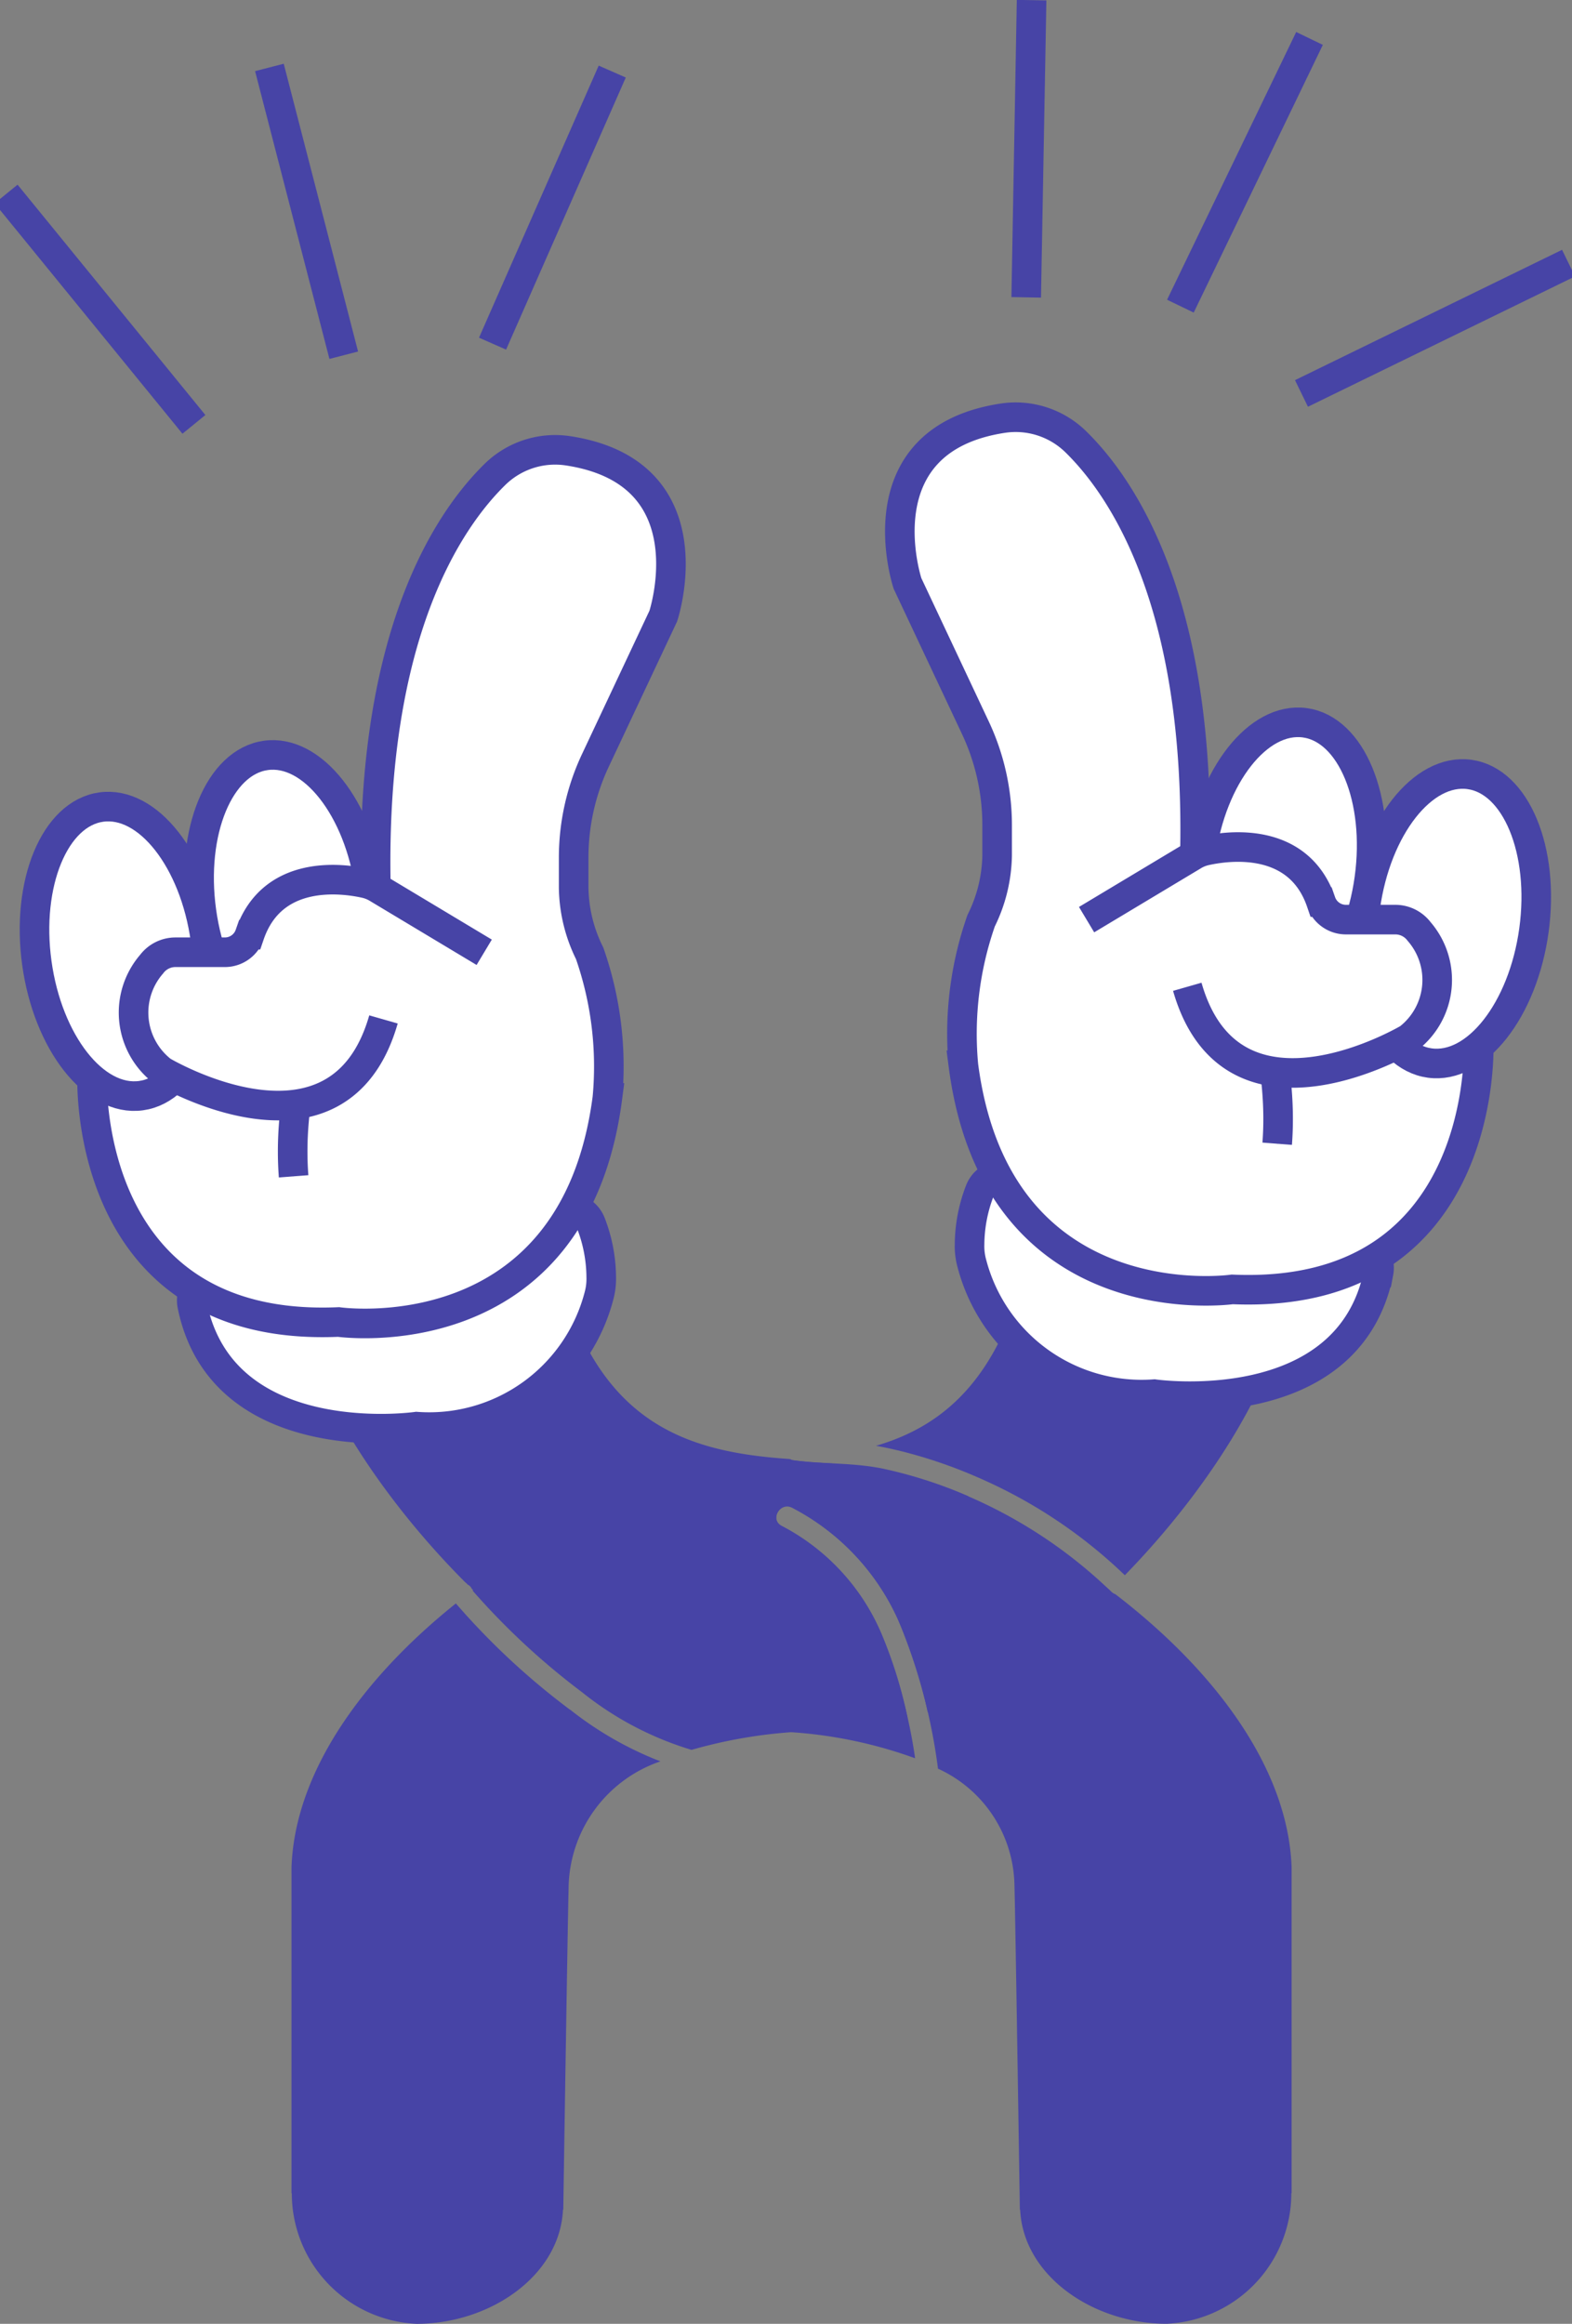 <svg id="Logo" xmlns="http://www.w3.org/2000/svg" xmlns:xlink="http://www.w3.org/1999/xlink" width="53.14" height="78.535" viewBox="0 0 53.14 78.535">
  <rect x="0" y="0" width="53.14" height="78.535" fill="#808080" stroke="none"/>
  <defs>
    <clipPath id="clip-path">
      <rect id="Retângulo_3" data-name="Retângulo 3" width="53.14" height="78.535" fill="none"/>
    </clipPath>
  </defs>
  <g id="Grupo_2" data-name="Grupo 2">
    <g id="Grupo_1" data-name="Grupo 1" clip-path="url(#clip-path)">
      <path id="Caminho_1" data-name="Caminho 1" d="M46.37,90.941a.361.361,0,0,1-.137-.085c-.036-.036-.075-.069-.112-.1a22.841,22.841,0,0,0-9.341-4.234c-.434-.023-.869-.046-1.3-.105a.329.329,0,0,1-.128-.045c-3.582-.245-6.754-1.228-8.01-7.149l-8.819.735c0,3.027,2.574,7.276,5.867,10.579a.389.389,0,0,1,.08.077l0,0a.281.281,0,0,1,.142.143,23.83,23.83,0,0,0,3.279,2.71c.364.2.726.4,1.075.594l.19.105c.706.328,1.431.624,2.167.9a13.322,13.322,0,0,0,3.295.507,15.2,15.2,0,0,1,4.982.913,17.871,17.871,0,0,0-1.141-4.2,7.358,7.358,0,0,0-3.376-3.646c-.408-.216-.046-.833.362-.618A7.951,7.951,0,0,1,39.023,91.8a19.532,19.532,0,0,1,1.35,5.037,4.41,4.41,0,0,1,2.583,3.877c.03.937.184,11.025.184,11.025h.01c.105,2.248,2.481,3.858,4.951,3.858a4.415,4.415,0,0,0,4.216-4.41h.01V100.166c-.125-3.4-2.665-6.7-5.957-9.224" transform="translate(-8.665 -37.064)" fill="#4744a6"/>
      <path id="Caminho_2" data-name="Caminho 2" d="M46.771,93.92a15.261,15.261,0,0,0-2.814-.914c-1.029-.226-2.066-.159-3.1-.3a.337.337,0,0,1-.105-.037l-.132.009c-3.123.184-7.237,1.9-10.605,4.433a24.318,24.318,0,0,0,3.688,3.425,10.972,10.972,0,0,0,3.715,1.959,16.424,16.424,0,0,1,4.2-.636,13.337,13.337,0,0,0,3.1-.457,15.109,15.109,0,0,0-.88-2.834,7.357,7.357,0,0,0-3.376-3.646c-.409-.216-.046-.833.362-.618A7.953,7.953,0,0,1,44.4,98.1a15.676,15.676,0,0,1,1,3.113l.086-.025.007,0a7.669,7.669,0,0,0,1.653-.679,22.063,22.063,0,0,0,4.418-3.4,16.174,16.174,0,0,0-4.789-3.182" transform="translate(-14.041 -43.357)" fill="#4744a6"/>
      <path id="Caminho_3" data-name="Caminho 3" d="M56.359,86.072a16.25,16.25,0,0,1,2.771.937A16.736,16.736,0,0,1,64.064,90.3C67.247,87.035,69.7,82.91,69.7,79.954l-8.819-.735c-.917,4.322-2.855,6.012-5.228,6.706.236.042.471.092.7.147" transform="translate(-26.04 -37.064)" fill="#4744a6"/>
      <path id="Caminho_4" data-name="Caminho 4" d="M27.928,105.422a24.446,24.446,0,0,1-3.853-3.587c-3.095,2.478-5.437,5.648-5.556,8.912v11.024h.01a4.415,4.415,0,0,0,4.216,4.41c2.47,0,4.846-1.611,4.951-3.859h.01s.154-10.088.184-11.024a4.584,4.584,0,0,1,3.1-4.126,11.729,11.729,0,0,1-3.057-1.751" transform="translate(-8.665 -47.646)" fill="#4744a6"/>
    </g>
  </g>
  <g id="Grupo_4" data-name="Grupo 4">
    <g id="Grupo_3" data-name="Grupo 3" clip-path="url(#clip-path)">
      <path id="Caminho_5" data-name="Caminho 5" d="M25.666,77.215a5.118,5.118,0,0,1,.354,1.83,2.176,2.176,0,0,1-.076.636A5.931,5.931,0,0,1,19.777,84.1s-6.569.938-7.585-4.112a.833.833,0,0,1,1.086-.943,18.825,18.825,0,0,0,5.765,1.013,5.369,5.369,0,0,0,5.1-2.885.832.832,0,0,1,1.521.038" transform="translate(-5.696 -35.886)" fill="#fff"/>
      <path id="Caminho_6" data-name="Caminho 6" d="M25.666,77.215a5.118,5.118,0,0,1,.354,1.83,2.176,2.176,0,0,1-.076.636A5.931,5.931,0,0,1,19.777,84.1s-6.569.938-7.585-4.112a.833.833,0,0,1,1.086-.943,18.825,18.825,0,0,0,5.765,1.013,5.369,5.369,0,0,0,5.1-2.885A.832.832,0,0,1,25.666,77.215Z" transform="translate(-5.696 -35.886)" fill="none" stroke="#4744a6" stroke-width="1"/>
      <path id="Caminho_7" data-name="Caminho 7" d="M16.408,62.366A4.831,4.831,0,0,1,11.486,67.1a4.737,4.737,0,1,1,0-9.467,4.831,4.831,0,0,1,4.923,4.733" transform="translate(-3.071 -26.965)" fill="#fff"/>
      <ellipse id="Elipse_1" data-name="Elipse 1" cx="4.923" cy="4.733" rx="4.923" ry="4.733" transform="translate(3.492 30.668)" fill="none" stroke="#4744a6" stroke-width="1"/>
      <path id="Caminho_8" data-name="Caminho 8" d="M5.85,49.716s-.379,8.709,8.33,8.33c0,0,7.952,1.136,9.088-7.573a11.578,11.578,0,0,0-.6-4.888,5.128,5.128,0,0,1-.54-2.207V42.355a7.727,7.727,0,0,1,.735-3.29l2.294-4.875s1.616-4.847-3.214-5.586a2.907,2.907,0,0,0-2.467.789c-1.575,1.538-4.21,5.4-4.035,13.909,0,0-3.159,4.9-2.78,9.821" transform="translate(-2.736 -13.368)" fill="#fff"/>
      <path id="Caminho_9" data-name="Caminho 9" d="M5.85,49.716s-.379,8.709,8.33,8.33c0,0,7.952,1.136,9.088-7.573a11.578,11.578,0,0,0-.6-4.888,5.128,5.128,0,0,1-.54-2.207V42.355a7.727,7.727,0,0,1,.735-3.29l2.294-4.875s1.616-4.847-3.214-5.586a2.907,2.907,0,0,0-2.467.789c-1.575,1.538-4.21,5.4-4.035,13.909,0,0-3.159,4.9-2.78,9.821" transform="translate(-2.736 -13.368)" fill="none" stroke="#4744a6" stroke-width="1"/>
      <path id="Caminho_10" data-name="Caminho 10" d="M7.972,55.726c.371,2.693-.605,5.053-2.179,5.269S2.642,59.2,2.271,56.511s.605-5.053,2.18-5.269S7.6,53.033,7.972,55.726" transform="translate(-1.026 -23.967)" fill="#fff"/>
      <path id="Caminho_11" data-name="Caminho 11" d="M7.972,55.726c.371,2.693-.605,5.053-2.179,5.269S2.642,59.2,2.271,56.511s.605-5.053,2.18-5.269S7.6,53.033,7.972,55.726Z" transform="translate(-1.026 -23.967)" fill="none" stroke="#4744a6" stroke-width="1"/>
      <path id="Caminho_12" data-name="Caminho 12" d="M18.428,52.446c.371,2.693-.605,5.053-2.179,5.269s-3.151-1.791-3.522-4.484.605-5.053,2.18-5.269,3.151,1.791,3.522,4.484" transform="translate(-5.918 -22.433)" fill="#f2d0a7"/>
      <path id="Caminho_13" data-name="Caminho 13" d="M18.428,52.446c.371,2.693-.605,5.053-2.179,5.269s-3.151-1.791-3.522-4.484.605-5.053,2.18-5.269S18.057,49.753,18.428,52.446Z" transform="translate(-5.918 -22.433)" fill="#fff" stroke="#4744a6" stroke-width="1"/>
      <path id="Caminho_14" data-name="Caminho 14" d="M20.333,58.322l-3.615-2.169a1.363,1.363,0,0,0-.413-.164c-.765-.169-3.135-.492-3.9,1.738a.887.887,0,0,1-.841.594H9.9a1.007,1.007,0,0,0-.808.4,2.5,2.5,0,0,0,.355,3.614s5.966,3.557,7.481-1.744" transform="translate(-3.965 -26.139)" fill="#fff"/>
      <path id="Caminho_15" data-name="Caminho 15" d="M20.333,58.322l-3.615-2.169a1.363,1.363,0,0,0-.413-.164c-.765-.169-3.135-.492-3.9,1.738a.887.887,0,0,1-.841.594H9.9a1.007,1.007,0,0,0-.808.4,2.5,2.5,0,0,0,.355,3.614s5.966,3.557,7.481-1.744" transform="translate(-3.965 -26.139)" fill="none" stroke="#4744a6" stroke-width="1"/>
      <path id="Caminho_16" data-name="Caminho 16" d="M61.945,75.143a5.123,5.123,0,0,0-.354,1.831,2.172,2.172,0,0,0,.076.635,5.931,5.931,0,0,0,6.167,4.424s6.569.939,7.585-4.112a.832.832,0,0,0-1.086-.943,18.825,18.825,0,0,1-5.765,1.013,5.37,5.37,0,0,1-5.1-2.885.832.832,0,0,0-1.521.038" transform="translate(-28.816 -34.917)" fill="#fff"/>
      <path id="Caminho_17" data-name="Caminho 17" d="M61.945,75.143a5.123,5.123,0,0,0-.354,1.831,2.172,2.172,0,0,0,.076.635,5.931,5.931,0,0,0,6.167,4.424s6.569.939,7.585-4.112a.832.832,0,0,0-1.086-.943,18.825,18.825,0,0,1-5.765,1.013,5.37,5.37,0,0,1-5.1-2.885A.832.832,0,0,0,61.945,75.143Z" transform="translate(-28.816 -34.917)" fill="none" stroke="#4744a6" stroke-width="1"/>
      <path id="Caminho_18" data-name="Caminho 18" d="M74.72,60.294a4.926,4.926,0,1,0,4.923-4.733,4.831,4.831,0,0,0-4.923,4.733" transform="translate(-34.96 -25.996)" fill="#fff"/>
      <ellipse id="Elipse_2" data-name="Elipse 2" cx="4.923" cy="4.733" rx="4.923" ry="4.733" transform="translate(39.761 29.565)" fill="none" stroke="#4744a6" stroke-width="1"/>
      <path id="Caminho_19" data-name="Caminho 19" d="M76.726,47.644s.379,8.709-8.33,8.33c0,0-7.952,1.136-9.088-7.573a11.578,11.578,0,0,1,.6-4.888,5.128,5.128,0,0,0,.54-2.207V40.283a7.727,7.727,0,0,0-.735-3.29l-2.294-4.875s-1.616-4.847,3.214-5.586a2.907,2.907,0,0,1,2.467.789c1.575,1.538,4.21,5.4,4.035,13.909,0,0,3.159,4.9,2.78,9.821" transform="translate(-26.741 -12.398)" fill="#fff"/>
      <path id="Caminho_20" data-name="Caminho 20" d="M76.726,47.644s.379,8.709-8.33,8.33c0,0-7.952,1.136-9.088-7.573a11.578,11.578,0,0,1,.6-4.888,5.128,5.128,0,0,0,.54-2.207V40.283a7.727,7.727,0,0,0-.735-3.29l-2.294-4.875s-1.616-4.847,3.214-5.586a2.907,2.907,0,0,1,2.467.789c1.575,1.538,4.21,5.4,4.035,13.909,0,0,3.159,4.9,2.78,9.821" transform="translate(-26.741 -12.398)" fill="none" stroke="#4744a6" stroke-width="1"/>
      <path id="Caminho_21" data-name="Caminho 21" d="M86.662,53.655c-.371,2.693.605,5.053,2.179,5.269s3.151-1.791,3.522-4.484-.605-5.053-2.18-5.269-3.151,1.791-3.522,4.484" transform="translate(-40.51 -22.998)" fill="#fff"/>
      <path id="Caminho_22" data-name="Caminho 22" d="M86.662,53.655c-.371,2.693.605,5.053,2.179,5.269s3.151-1.791,3.522-4.484-.605-5.053-2.18-5.269S87.033,50.962,86.662,53.655Z" transform="translate(-40.51 -22.998)" fill="none" stroke="#4744a6" stroke-width="1"/>
      <path id="Caminho_23" data-name="Caminho 23" d="M76.206,50.374c-.371,2.693.605,5.053,2.179,5.269s3.151-1.791,3.522-4.484-.605-5.053-2.18-5.269-3.151,1.791-3.522,4.484" transform="translate(-35.618 -21.463)" fill="#fff"/>
      <path id="Caminho_24" data-name="Caminho 24" d="M76.206,50.374c-.371,2.693.605,5.053,2.179,5.269s3.151-1.791,3.522-4.484-.605-5.053-2.18-5.269S76.577,47.681,76.206,50.374Z" transform="translate(-35.618 -21.463)" fill="none" stroke="#4744a6" stroke-width="1"/>
      <path id="Caminho_25" data-name="Caminho 25" d="M69.027,56.25l3.615-2.169a1.362,1.362,0,0,1,.413-.164c.765-.169,3.135-.492,3.9,1.738a.887.887,0,0,0,.841.594h1.663a1.007,1.007,0,0,1,.808.4,2.5,2.5,0,0,1-.355,3.614s-5.966,3.557-7.481-1.744" transform="translate(-32.296 -25.17)" fill="#fff"/>
      <path id="Caminho_26" data-name="Caminho 26" d="M69.027,56.25l3.615-2.169a1.362,1.362,0,0,1,.413-.164c.765-.169,3.135-.492,3.9,1.738a.887.887,0,0,0,.841.594h1.663a1.007,1.007,0,0,1,.808.4,2.5,2.5,0,0,1-.355,3.614s-5.966,3.557-7.481-1.744" transform="translate(-32.296 -25.17)" fill="none" stroke="#4744a6" stroke-width="1"/>
      <line id="Linha_1" data-name="Linha 1" x1="4.046" y2="9.195" transform="translate(16.65 2.419)" fill="#4744a6"/>
      <line id="Linha_2" data-name="Linha 2" x1="4.046" y2="9.195" transform="translate(16.65 2.419)" fill="none" stroke="#4744a6" stroke-width="1"/>
      <line id="Linha_3" data-name="Linha 3" x2="2.513" y2="9.726" transform="translate(9.107 2.279)" fill="#4744a6"/>
      <line id="Linha_4" data-name="Linha 4" x2="2.513" y2="9.726" transform="translate(9.107 2.279)" fill="none" stroke="#4744a6" stroke-width="1"/>
      <line id="Linha_5" data-name="Linha 5" x2="6.349" y2="7.785" transform="translate(0.206 6.557)" fill="#4744a6"/>
      <line id="Linha_6" data-name="Linha 6" x2="6.349" y2="7.785" transform="translate(0.206 6.557)" fill="none" stroke="#4744a6" stroke-width="1"/>
      <line id="Linha_7" data-name="Linha 7" x1="0.182" y2="10.044" transform="translate(34.69 0.005)" fill="#4744a6"/>
      <line id="Linha_8" data-name="Linha 8" x1="0.182" y2="10.044" transform="translate(34.69 0.005)" fill="none" stroke="#4744a6" stroke-width="1"/>
      <line id="Linha_9" data-name="Linha 9" x1="9.028" y2="4.405" transform="translate(43.995 8.892)" fill="#4744a6"/>
      <line id="Linha_10" data-name="Linha 10" x1="9.028" y2="4.405" transform="translate(43.995 8.892)" fill="none" stroke="#4744a6" stroke-width="1"/>
      <line id="Linha_11" data-name="Linha 11" x1="4.365" y2="9.048" transform="translate(39.902 1.299)" fill="#4744a6"/>
      <line id="Linha_12" data-name="Linha 12" x1="4.365" y2="9.048" transform="translate(39.902 1.299)" fill="none" stroke="#4744a6" stroke-width="1"/>
    </g>
  </g>
</svg>
